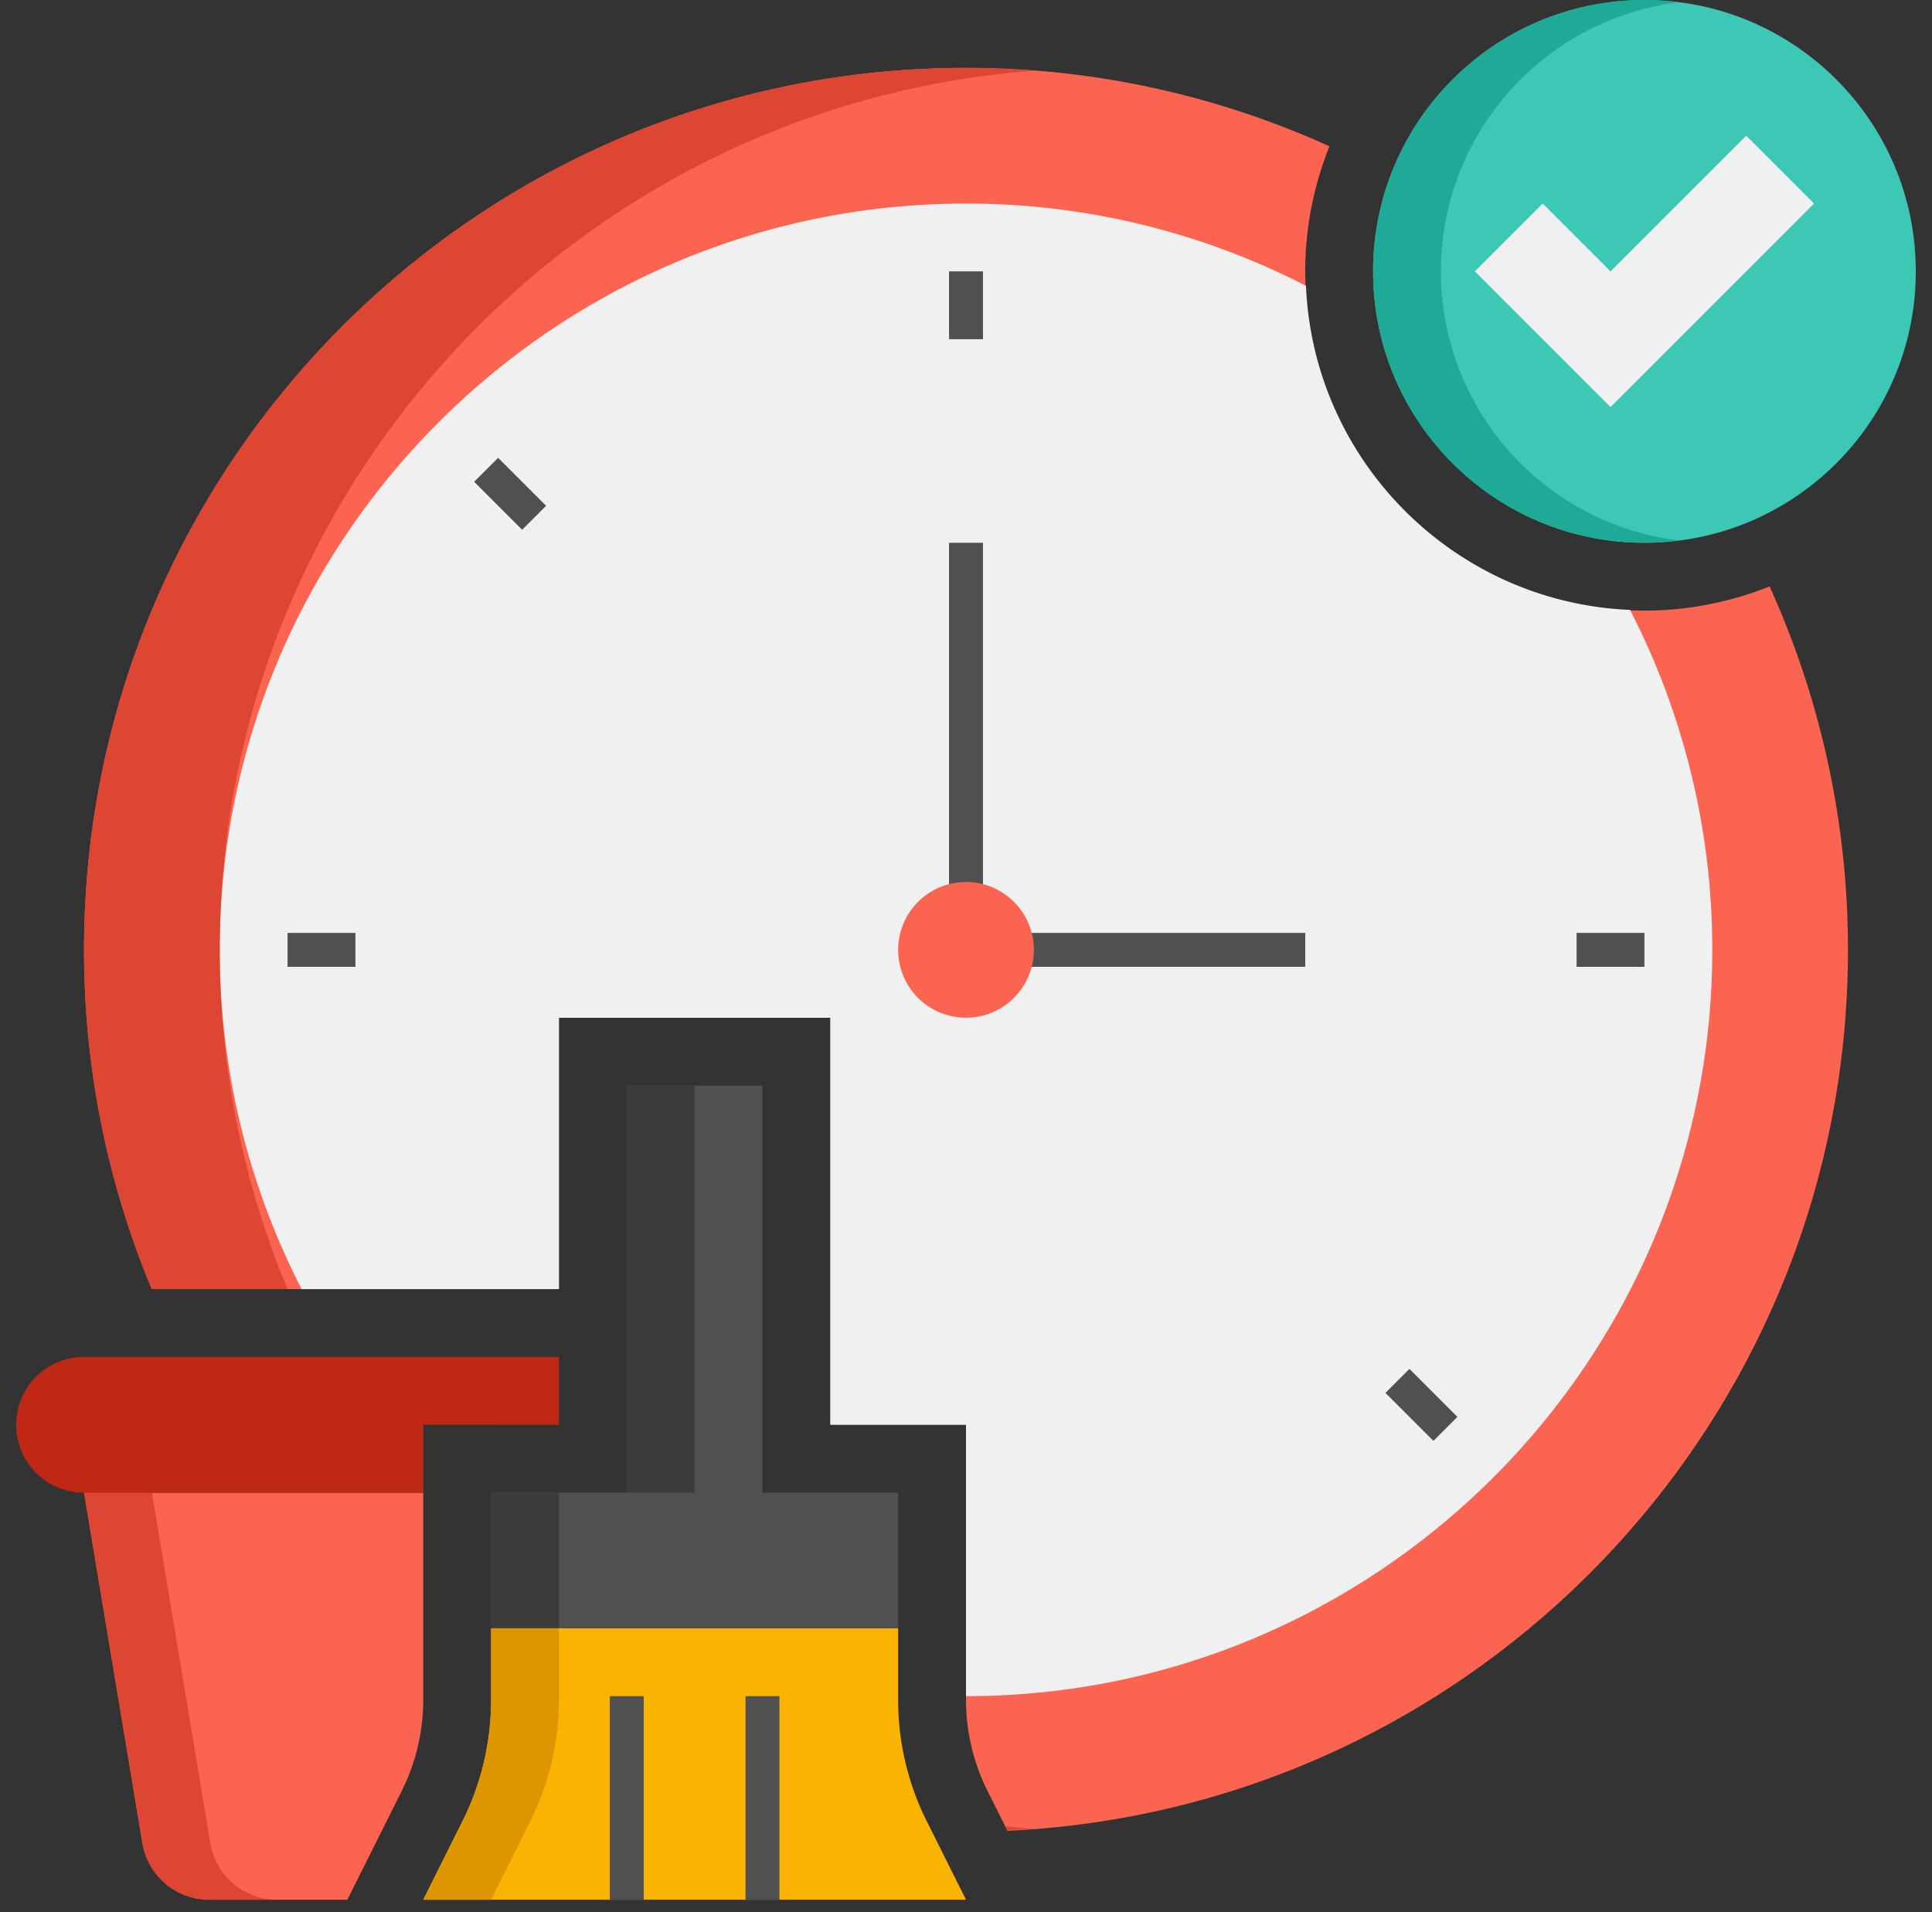 <svg width="97" height="96" fill="none" xmlns="http://www.w3.org/2000/svg"><rect width="100%" height="100%" fill="#333333" stroke="none"/><path d="M88.845 29.44a16.914 16.914 0 01-6.282 1.216c-9.392 0-17.032-7.64-17.032-17.031 0-2.22.44-4.336 1.216-6.281A44.087 44.087 0 0048.5 3.406c-24.455 0-44.281 19.826-44.281 44.282a44.144 44.144 0 003.4 17.03h20.444V51.095h13.625V71.53H48.5v13.815c0 1.578.373 3.157 1.08 4.57l1 2c23.489-1.087 42.201-20.47 42.201-44.228a44.112 44.112 0 00-3.936-18.248z" fill="#FA6450"/><path d="M81.839 30.62c-8.812-.373-15.897-7.46-16.27-16.27A37.217 37.217 0 0048.5 10.22c-20.66 0-37.469 16.808-37.469 37.468 0 6.132 1.49 11.917 4.112 17.032h12.92V51.094h13.625V71.53H48.5v13.625c20.66 0 37.469-16.808 37.469-37.469a37.224 37.224 0 00-4.13-17.066z" fill="#F0F0F0"/><path d="M65.531 48.54H47.648V27.25h1.704v19.586h16.18v1.703z" fill="#505050"/><path d="M48.5 51.094a3.405 3.405 0 01-3.406-3.407 3.405 3.405 0 013.406-3.406 3.405 3.405 0 013.406 3.407 3.405 3.405 0 01-3.406 3.406z" fill="#FA6450"/><path d="M82.563 27.25c7.524 0 13.624-6.1 13.624-13.625S90.088 0 82.564 0c-7.525 0-13.626 6.1-13.626 13.625s6.1 13.625 13.626 13.625z" fill="#3CC8B4"/><path d="M72.344 13.625c0-6.947 5.203-12.668 11.922-13.507A13.704 13.704 0 0082.562 0c-7.524 0-13.624 6.1-13.624 13.625 0 7.524 6.1 13.625 13.624 13.625.578 0 1.145-.048 1.704-.117-6.72-.84-11.922-6.561-11.922-13.508z" fill="#1EAA96"/><path d="M91.078 10.219L80.86 20.438l-6.812-6.813 3.406-3.406 3.406 3.406 6.813-6.813 3.406 3.407z" fill="#F0F0F0"/><path d="M47.648 13.625h1.704v3.406h-1.704v-3.406zm31.508 33.211h3.406v1.703h-3.406v-1.703zm-64.718 0h3.406v1.703h-3.407v-1.703zm55.12 23.094l1.205-1.205 2.408 2.409-1.204 1.204-2.409-2.409zM23.805 24.189l1.205-1.205 2.408 2.409-1.204 1.204-2.409-2.409zm14.476 50.749V54.5H31.47v20.438h-6.813v6.812h20.438v-6.813H38.28z" fill="#505050"/><path d="M24.656 74.938h3.407v6.812h-3.407v-6.813z" fill="#3C3C3C"/><path d="M46.533 91.44a13.616 13.616 0 01-1.44-6.095V81.75H24.657v3.595c0 2.116-.492 4.202-1.439 6.094l-1.967 3.936H48.5l-1.967-3.936z" fill="#FAB400"/><path d="M28.063 85.345V81.75h-3.407v3.595c0 2.116-.492 4.202-1.439 6.094l-1.967 3.936h3.406l1.967-3.936a13.616 13.616 0 001.44-6.094z" fill="#DC9600"/><path d="M30.617 85.156h1.703v10.219h-1.703V85.156zm6.813 0h1.703v10.219H37.43V85.156z" fill="#505050"/><path d="M31.469 54.5h3.406v20.438h-3.406V54.5z" fill="#3C3C3C"/><path d="M21.25 85.345V74.938H4.219l2.93 17.591a3.408 3.408 0 003.361 2.846h6.93l2.73-5.459a10.262 10.262 0 001.08-4.57z" fill="#FA6450"/><path d="M10.556 92.53L7.625 74.936H4.219l2.93 17.592a3.408 3.408 0 003.361 2.846h3.406a3.408 3.408 0 01-3.36-2.846zm40.007-.648c.446-.024.899-.022 1.343-.056-.485-.038-.964-.092-1.444-.145l.1.201zM14.438 64.719a44.11 44.11 0 01-3.407-17.031c0-23.31 18.013-42.398 40.875-44.139a45.061 45.061 0 00-3.406-.143c-24.455 0-44.281 19.826-44.281 44.282a44.144 44.144 0 003.4 17.03h6.819z" fill="#DC4632"/><path d="M24.656 71.531h3.407v-3.406H4.218a3.405 3.405 0 100 6.813H21.25V71.53h3.406z" fill="#BE2814"/></svg>